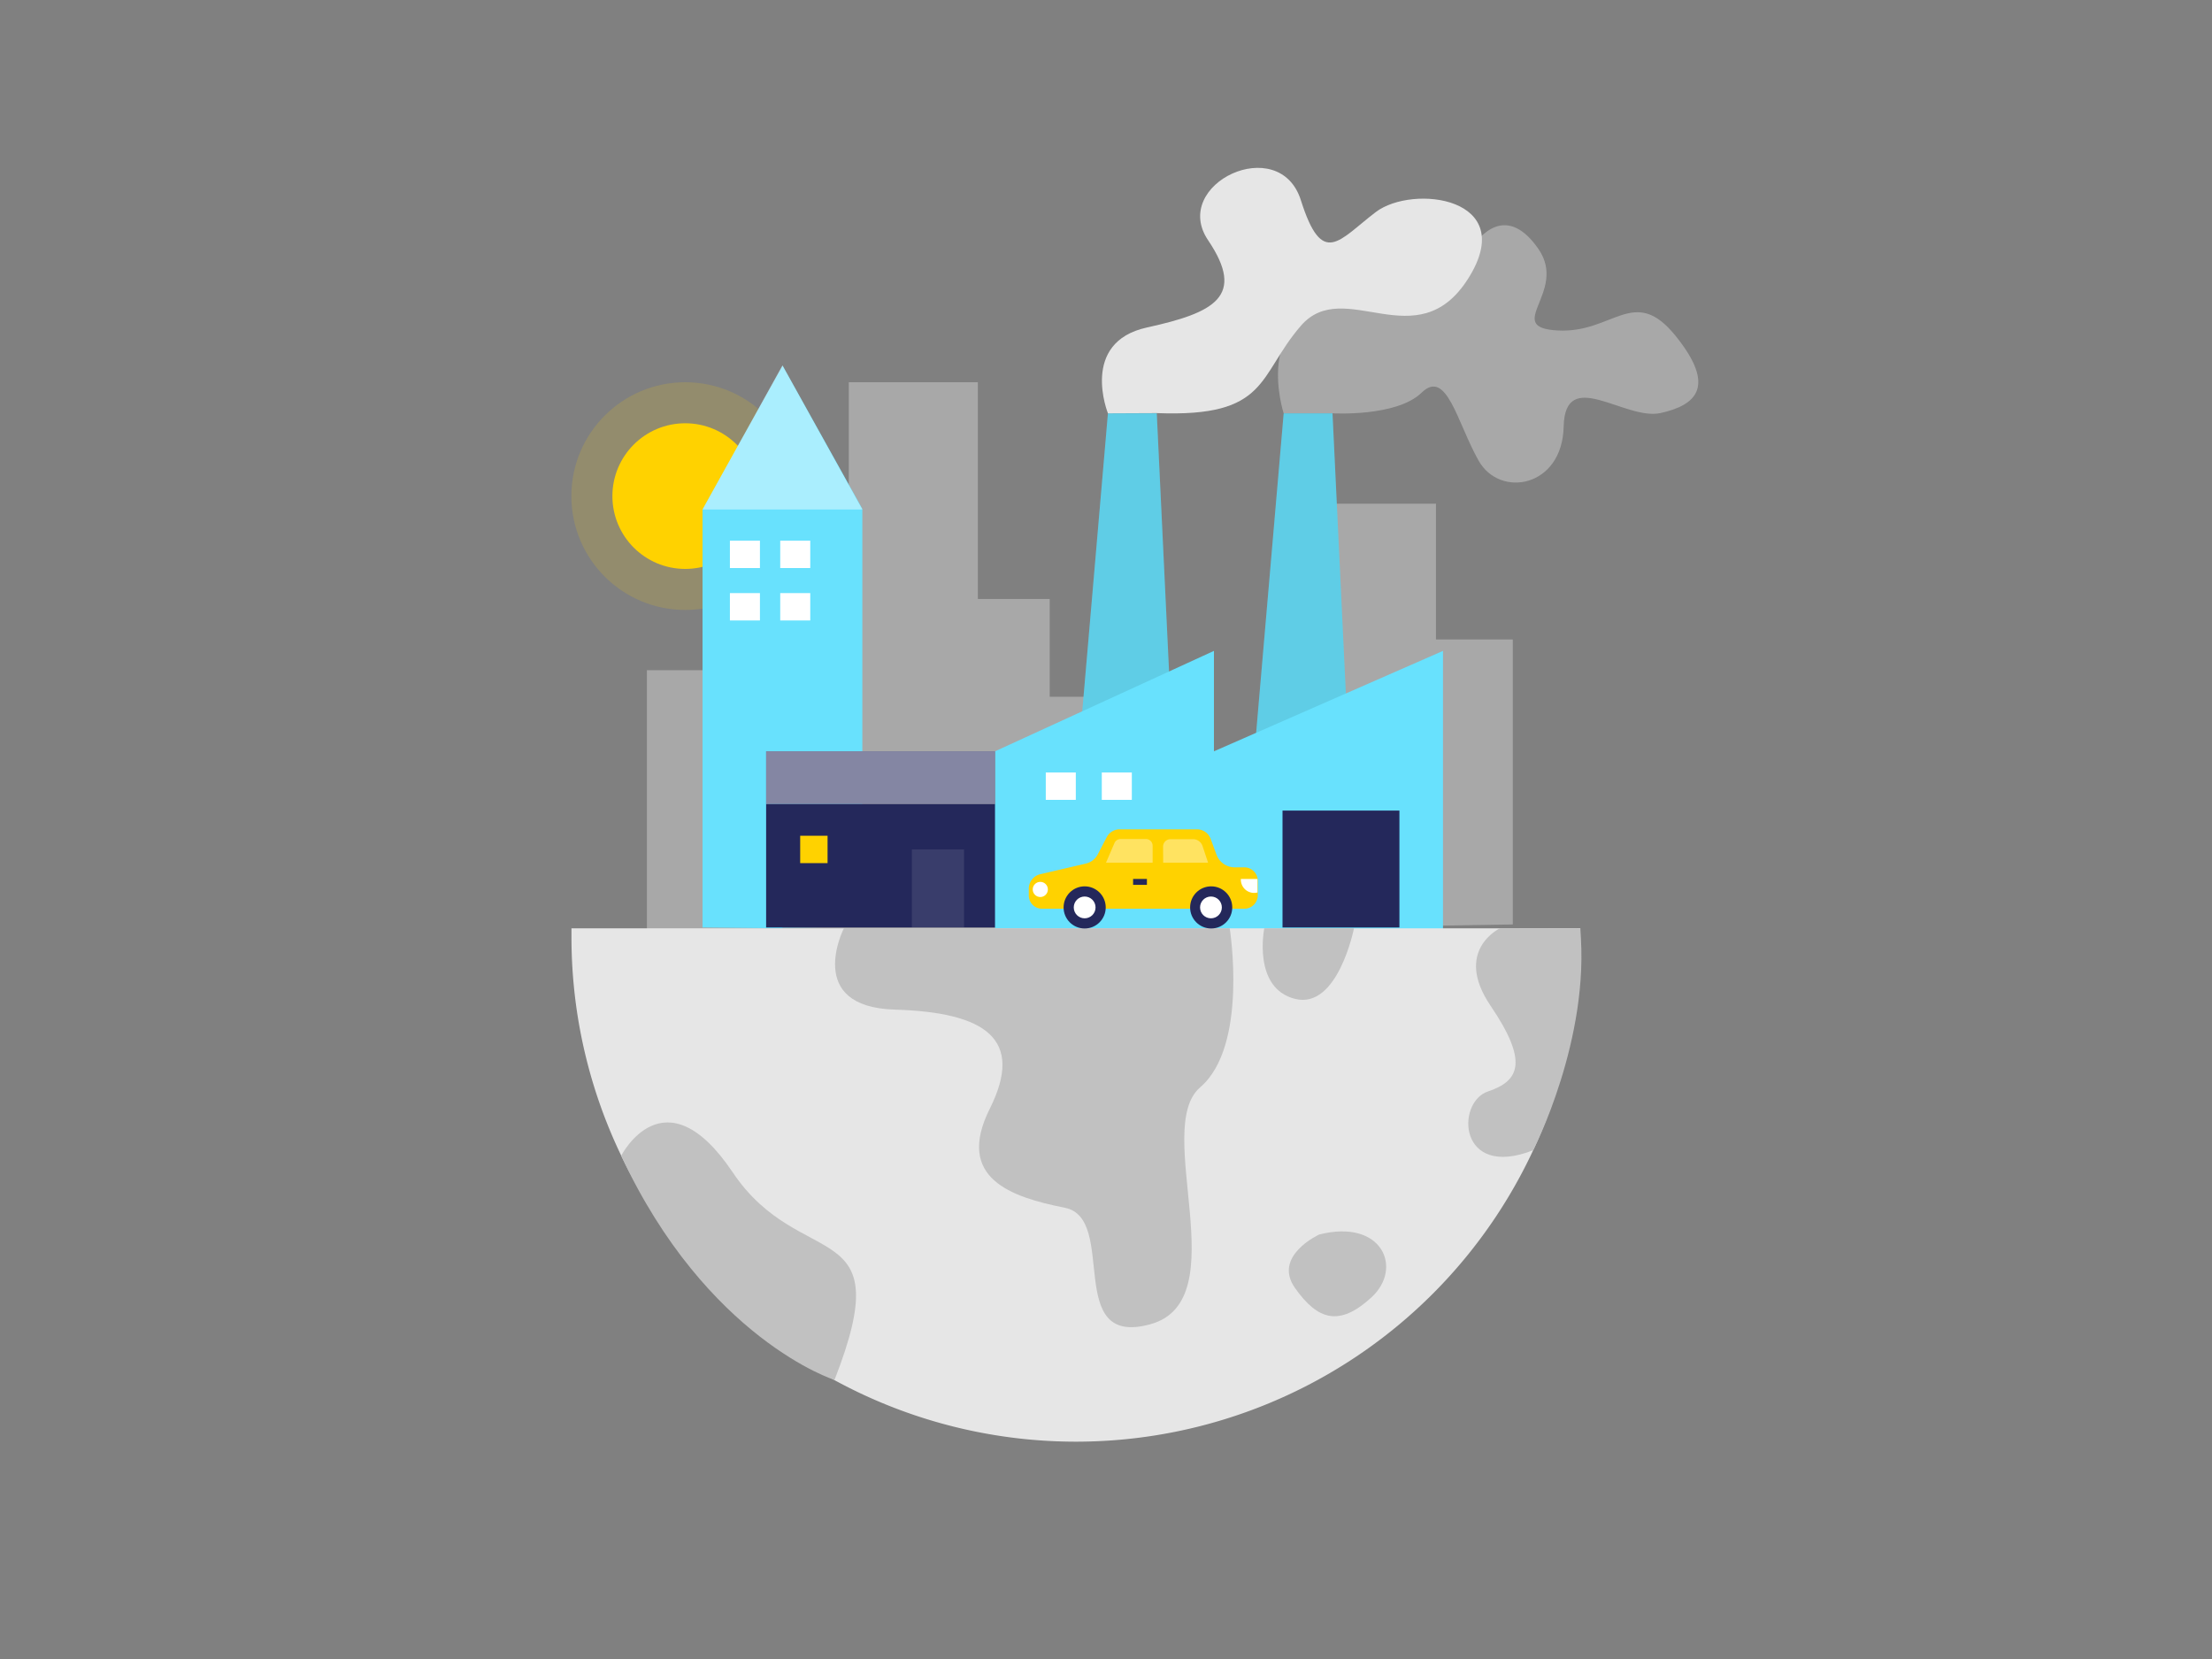 <svg id="Layer_1" data-name="Layer 1" xmlns="http://www.w3.org/2000/svg" viewBox="0 0 400 300"><rect x="0" y="0" width="400" height="300" fill="#808080" stroke="none"/><circle cx="123.91" cy="89.71" r="13.17" fill="#ffd200"/><circle cx="123.91" cy="89.71" r="20.59" fill="#ffd200" opacity="0.15"/><polygon points="116.98 169.68 116.98 121.19 153.49 121.19 153.49 69.12 176.83 69.12 176.83 108.31 189.82 108.31 189.82 125.99 210.17 125.99 210.17 140.57 238.2 140.57 238.2 91.08 259.67 91.08 259.67 115.64 273.56 115.64 273.56 167.17 116.98 169.68" fill="#e6e6e6" opacity="0.39"/><path d="M232.13,74.74s-5.69-17.39,9.69-19.53,19.23,0,22.48-7.09,8.56-10.84,13.91-3.08-6.55,14.18,3.48,14.72,13.78-8.3,21.27.93,3.75,12.58-2.67,14S283,66.18,282.76,77.15s-11.5,13-15.38,6.15S261.62,66.58,257.08,71,241,74.74,241,74.74Z" fill="#e6e6e6" opacity="0.39"/><polygon points="141.49 66.07 141.49 66.18 127.04 92.13 127.04 167.72 141.49 167.87 141.49 167.76 155.94 167.61 155.94 92.02 141.49 66.07" fill="#68e1fd"/><rect x="138.54" y="145.38" width="50.04" height="22.34" fill="#24285b"/><polygon points="194.54 142.17 200.35 74.74 209.18 74.74 212.39 142.17 194.54 142.17" fill="#68e1fd"/><polygon points="194.54 142.17 200.35 74.74 209.18 74.74 212.39 142.17 194.54 142.17" opacity="0.09"/><polygon points="226.32 142.17 232.13 74.74 240.96 74.74 244.17 142.17 226.32 142.17" fill="#68e1fd"/><polygon points="226.32 142.17 232.13 74.74 240.96 74.74 244.17 142.17 226.32 142.17" opacity="0.09"/><polygon points="179.93 167.87 179.93 135.86 219.52 117.7 219.52 135.86 260.94 117.7 260.94 169 179.93 167.87" fill="#68e1fd"/><path d="M103.34,167.87c0,.53,0,1.07,0,1.61a91.22,91.22,0,0,0,182.44,0c0-.54,0-1.08,0-1.61Z" fill="#e6e6e6"/><path d="M112.33,209s7.82-15.38,20.17,3,30.27,7.22,18.41,37.52C150.91,249.6,127.74,242.06,112.33,209Z" fill="#c1c1c1"/><path d="M152.6,167.87s-7.26,14.21,9.2,14.7,23.49,5.32,17.19,17.91,3.87,16,13.56,17.92-.24,25.42,15.49,21.06.25-35.35,9-42.85,5.33-28.74,5.33-28.74Z" fill="#c1c1c1"/><path d="M228.62,167.87s-2.18,10.82,5.57,12.76,10.65-12.76,10.65-12.76Z" fill="#c1c1c1"/><path d="M238.55,223.24s-8.48,3.87-4.36,9.69,8,7,13.8,1.69S249.93,220.34,238.55,223.24Z" fill="#c1c1c1"/><path d="M271.23,167.87s-8.47,4-1.69,14,5.36,13.56-.47,15.5-5.41,15.95,8.18,10.63c0,0,10.4-20.18,8.49-40.1Z" fill="#c1c1c1"/><rect x="231.92" y="146.58" width="21.14" height="21.14" fill="#24285b"/><rect x="164.9" y="153.61" width="9.43" height="14.11" fill="#fff" opacity="0.1"/><rect x="138.54" y="135.86" width="41.38" height="9.52" fill="#24285b"/><rect x="138.54" y="135.86" width="41.38" height="9.52" fill="#fff" opacity="0.44"/><rect x="144.7" y="151.13" width="4.95" height="4.95" fill="#ffd200"/><rect x="189.11" y="139.69" width="5.43" height="4.95" fill="#fff"/><rect x="199.24" y="139.69" width="5.43" height="4.95" fill="#fff"/><rect x="131.99" y="97.77" width="5.43" height="4.95" fill="#fff"/><rect x="141.09" y="97.77" width="5.43" height="4.95" fill="#fff"/><rect x="131.99" y="107.25" width="5.43" height="4.95" fill="#fff"/><rect x="141.09" y="107.25" width="5.43" height="4.95" fill="#fff"/><polygon points="127.04 92.13 155.94 92.13 141.49 66.07 127.04 92.13" fill="#fff" opacity="0.44"/><path d="M198.52,154.48l1.61-3.09a2.63,2.63,0,0,1,2.33-1.42h14a2.64,2.64,0,0,1,2.45,1.68L220,154.6a3.5,3.5,0,0,0,3.27,2.24H225a2.45,2.45,0,0,1,2.45,2.45v2.59a2.45,2.45,0,0,1-2.45,2.45H188.44a2.4,2.4,0,0,1-2.4-2.41V160.7a2.68,2.68,0,0,1,2.06-2.61l8.27-1.93A3.26,3.26,0,0,0,198.52,154.48Z" fill="#ffd200"/><circle cx="196.14" cy="164.09" r="3.81" fill="#24285b"/><circle cx="196.14" cy="164.09" r="1.97" fill="#fff"/><circle cx="219.02" cy="164.09" r="3.81" fill="#24285b"/><path d="M201.54,152.43,200,156h8.43v-3.07a1.21,1.21,0,0,0-1.21-1.21h-4.51A1.23,1.23,0,0,0,201.54,152.43Z" fill="#fff" opacity="0.38"/><path d="M210.34,156h8.12l-1-3a1.82,1.82,0,0,0-1.72-1.25h-4.08a1.34,1.34,0,0,0-1.34,1.34Z" fill="#fff" opacity="0.38"/><rect x="204.9" y="158.94" width="2.5" height="1.07" fill="#24285b"/><circle cx="188.12" cy="160.84" r="1.37" fill="#fff"/><path d="M227.39,158.94h-3a2.4,2.4,0,0,0,3,2.45Z" fill="#fff"/><circle cx="218.98" cy="164.09" r="1.97" fill="#fff"/><path d="M200.35,74.74s-5.17-12.84,7.05-15.52,17.92-5.62,11.06-15.78,12.88-19.54,16.78-7.23,6.85,7.23,13.54,2.14,26-2.67,16.73,12-22.4-.53-30.27,8.56-5.72,16.59-26.06,15.79Z" fill="#e6e6e6"/></svg>